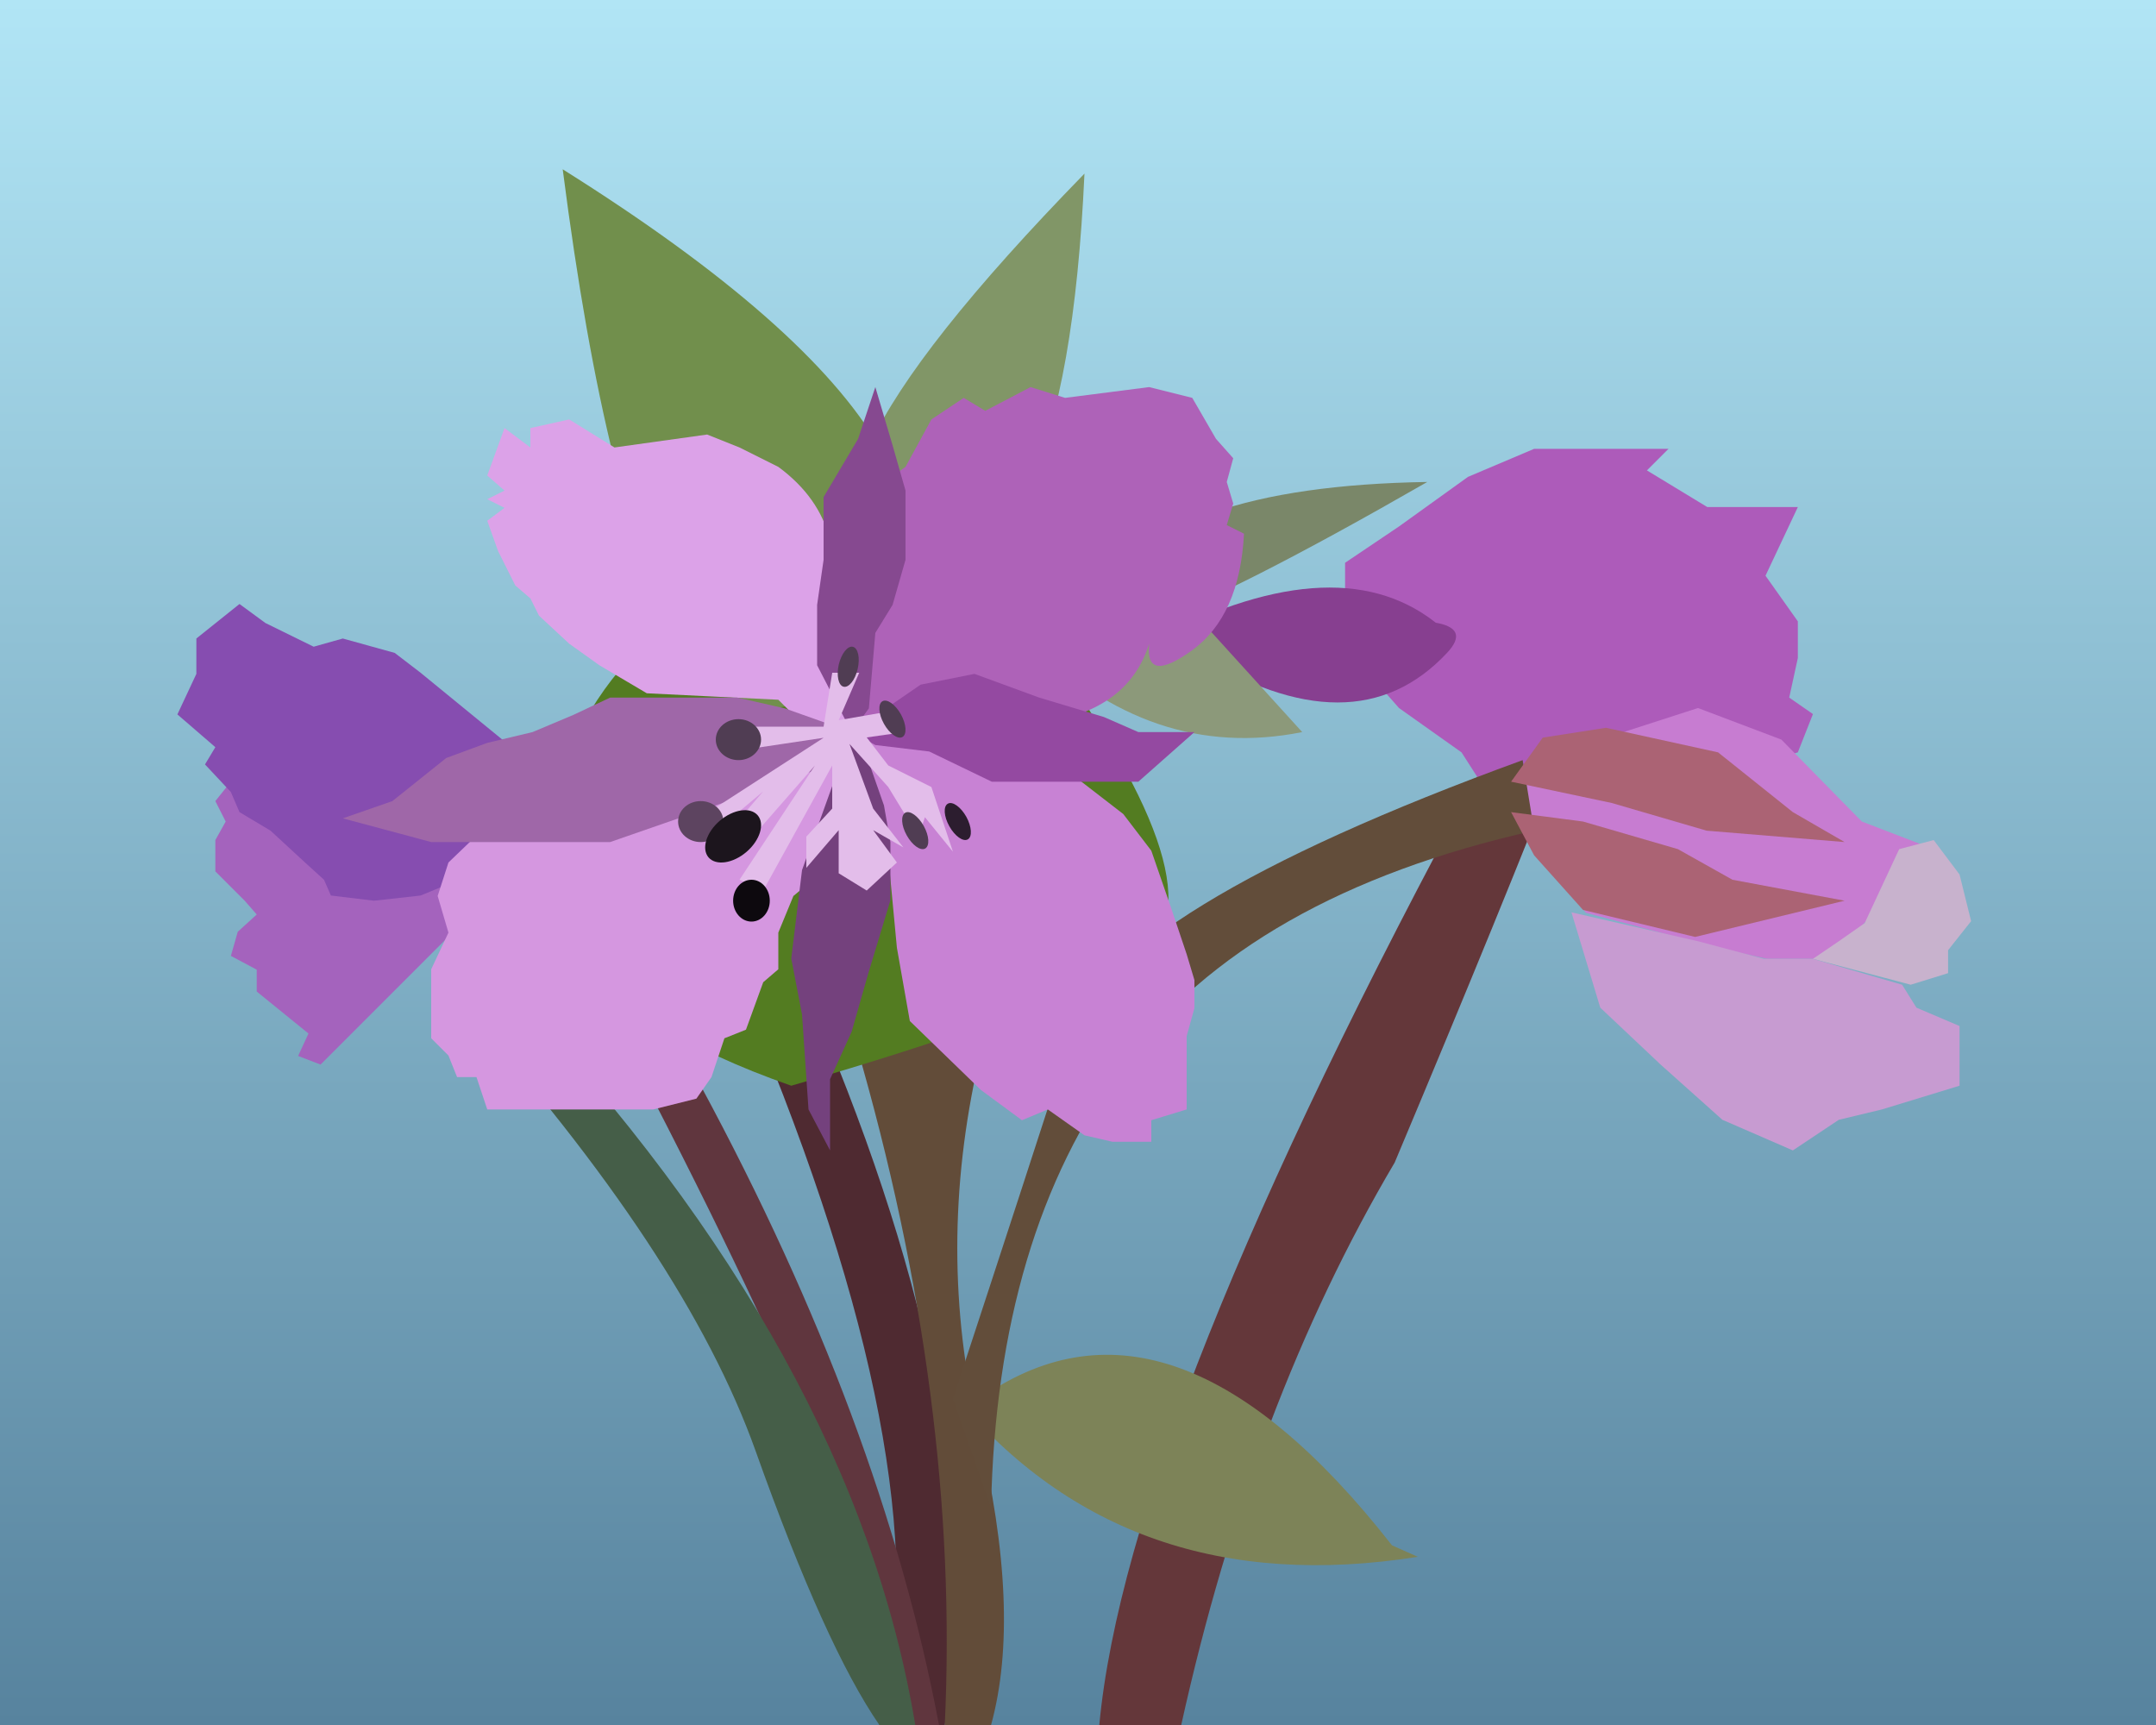 <?xml version="1.0" encoding="UTF-8" standalone="no"?>
<!DOCTYPE svg PUBLIC "-//W3C//DTD SVG 1.1//EN" "http://www.w3.org/Graphics/SVG/1.1/DTD/svg11.dtd">
<svg version="1.1" xmlns="http://www.w3.org/2000/svg" xmlns:xlink="http://www.w3.org/1999/xlink" preserveAspectRatio="xMidYMid meet" viewBox="0 0 250 200" width="250" height="200"><defs><path d="M0 0L250 0L250 200L0 200L0 0Z" id="cy4EkgAEr"></path><linearGradient id="gradientd4PL7I3Bzv" gradientUnits="userSpaceOnUse" x1="125" y1="0" x2="125" y2="200"><stop style="stop-color: #b1e5f5;stop-opacity: 1" offset="0%"></stop><stop style="stop-color: #57839e;stop-opacity: 1" offset="100%"></stop></linearGradient><path d="M136.97 200C142.47 175.14 150.72 153.4 161.72 134.79C195.72 53.96 199.06 38.78 171.72 89.25C144.39 139.72 129.64 176.64 127.47 200C128.31 224.86 131.47 224.86 136.97 200Z" id="a29Z2V4mNw"></path><path d="M161.41 179.17C144.53 157.61 128.75 151.83 114.08 161.83C98.53 145.83 97.4 145.83 110.69 161.83C123.99 177.83 141.9 184.06 164.41 180.5" id="c9JxfEhD8"></path><path d="M190.97 54.54L197.97 58.79L208.47 58.79L204.72 66.75L208.47 72.04L208.47 76.29L207.47 80.88L210.22 82.79L208.47 87.23L186.47 93.93L172.72 92.29L169.47 87.23L162.22 82.09L155.97 74.98L155.97 65.25L162.22 61.04L170.22 55.29L177.89 52.04L193.47 52.04L190.97 54.54Z" id="b6Rf33ykQW"></path><path d="M185.56 85.75L196.89 82.09L206.56 85.75L215.89 95.25L224.22 98.45L220.56 98.45L217.22 105.83L212.56 111.17L204.89 111.17L198.89 109.83L183.89 105.83L175.22 94.16L175.22 90.63L185.56 85.75Z" id="aAzq6v6Gi"></path><path d="M51.97 108.63L37.17 123.43L34.57 122.43L35.77 119.83L29.77 114.96L29.77 112.43L26.77 110.83L27.57 108.03L29.77 106.03L28.37 104.43L24.97 101.03L24.97 97.4L26.17 95.25L24.97 92.88L26.77 90.63L56.5 98.03L51.97 108.63Z" id="c3uGF6BhYd"></path><path d="M57.77 97.2L52.17 102.43L48.77 103.83L43.37 104.43L38.37 103.83L37.57 102L35.37 100L31.37 96.31L27.77 94.16L26.77 91.83L23.77 88.63L24.97 86.63L20.57 82.83L22.77 78.13L22.77 74.03L27.77 70.03L30.77 72.23L36.37 74.98L39.75 74.03L45.77 75.7L48.77 78L53.77 82.09L61.77 88.63L57.77 97.2Z" id="aKhznQ5X"></path><path d="M95.88 120.5C108.9 152.06 113.46 178.56 109.55 200C99.4 218.11 96.88 218.11 101.97 200C107.06 181.89 102.48 155.39 88.25 120.5C80.31 88.94 82.85 88.94 95.88 120.5Z" id="czt9xuxJ"></path><path d="M162.04 75.7L79.54 88.13C145.54 72.18 174.95 68.04 167.79 75.7C160.62 83.36 150.86 83.36 138.5 75.7C122.36 81.04 121.35 80.25 135.49 73.32C149.62 66.39 160.39 66.39 167.79 73.32L162.04 75.7Z" id="d1uk91muMc"></path><path d="M109.55 200C110.74 175.03 107.31 148.68 99.24 120.96L106.13 118.96L113.5 122.96C110.17 137.63 110.17 151.96 113.5 165.96C116.83 179.96 117.31 191.31 114.92 200" id="i1kYvxUv70"></path><path d="M122.25 76.38C135.92 95.54 139 107.21 131.5 111.38C124 115.54 110.75 120.38 91.75 125.88C66.92 117.21 58.17 104.63 65.5 88.13C72.83 71.63 84.58 65.54 100.75 69.88L122.25 76.38Z" id="b4E72JoAD"></path><path d="M98.75 77.31C114.25 62.59 103.08 43.37 65.25 19.63C72.08 72.79 83.25 92.02 98.75 77.31Z" id="egfXXsFLz"></path><path d="M81.25 125.88C95.25 151.82 104.46 176.53 108.88 200C107.13 213.14 105.7 213.14 104.61 200C103.51 186.86 93.89 162.68 75.75 127.46C65.42 100.46 67.25 99.93 81.25 125.88Z" id="alY43Ud9y"></path><path d="M106.13 200C101.38 171.36 85.75 143.01 59.25 114.96L53.25 116.21C70.75 135.71 82.2 153.04 87.61 168.21C93.01 183.38 97.8 193.97 101.97 200C109.49 228.64 110.88 228.64 106.13 200Z" id="c2INMrUtDw"></path><path d="M137.6 70.13C115.87 63.29 109.75 64.63 119.25 74.13C128.75 83.63 139.33 87.21 151 84.88L137.6 70.13Z" id="a16EuTjTS8"></path><path d="M114.92 174.83C115.34 153.72 120.44 136.59 130.22 123.43C140 110.28 155.89 101.24 177.89 96.31L176.56 88.13C144.78 99.71 127.32 110.39 124.19 120.17C121.05 129.94 116.49 143.94 110.5 162.17L114.92 174.83Z" id="b2icow4BKC"></path><path d="M127.5 69.13C132.33 60.63 145 56.21 165.5 55.88C135.33 73.21 122.67 77.63 127.5 69.13Z" id="bBce58sVm"></path><path d="M105 64.88C117.33 67.87 124.25 52.96 125.75 20.13C99.58 46.96 92.67 61.88 105 64.88Z" id="nbsFnBlS6"></path><path d="M102.75 96.63L104 109.88L105.5 118.38L113.75 126.38L118.5 129.88L121.5 128.63L125.75 131.63L129 132.38L133.5 132.38L133.5 129.88L137.6 128.63L137.6 123.88L137.6 120.13L138.5 116.88L138.5 113.63L137.6 110.63L135.75 105.13L133.5 98.63L130.25 94.38L124.75 90.13L119.75 87.13L113.75 87.13L98.75 84.88L102.75 96.63Z" id="a1HO7DeP5B"></path><path d="M96.25 62.63C95.42 59.29 93.42 56.46 90.25 54.13L85.75 51.88L82 50.38L71.25 51.88L66 48.63L61.5 49.63L61.5 51.88L58.5 49.63L56.5 55.13L58.5 56.88L56.5 57.88L58.5 58.88L56.5 60.38L57.75 63.88L59.75 67.88L61.5 69.38L62.5 71.38L66 74.63L69.5 77.13L75 80.38L90.25 81.13L92.75 83.63L98.75 84.88C97.92 73.38 97.08 65.96 96.25 62.63Z" id="bE1hPoja5"></path><path d="M120.25 83.88C127.25 83.04 131.58 79.96 133.25 74.63C132.92 77.79 134.58 78.04 138.25 75.38C141.92 72.71 143.92 68.21 144.25 61.88L142.25 60.88L143 58.38L142.25 55.88L143 53.13L141 50.88L138.25 46.13L133.25 44.88L123.5 46.13L119.5 44.88L114.25 47.63L111.75 46.13L108 48.63L105 54.13L102.5 55.88L101 60.88L99.5 65.63L98.75 84.88C106.08 85.04 113.25 84.71 120.25 83.88Z" id="a3SCWUwgrk"></path><path d="M96.75 96.88L95 101.38L92 103.88L90.25 108.13L90.25 112.38L88.5 113.88L86.5 119.38L84 120.38L82.5 124.88L80.75 127.38L75.75 128.63L70.75 128.63L65.75 128.63L61.25 128.63L56.5 128.63L55.25 124.88L53 124.88L52 122.38L50 120.38L50 116.63L50 112.38L52 108.13L50.75 103.88L52 100L55.25 96.88L63.75 91.38L67.5 90.63L70.75 87.13L75 86.13L84.75 86.13L98.75 84.88L96.75 96.88Z" id="bLtVL1KMk"></path><path d="M95 89.13L88.75 91.38L70.75 97.63L61.75 97.63L55.75 97.63L50 97.63L39.75 94.88L45.5 92.88L51.75 87.88L56.5 86.13L61.75 84.88L66.5 82.88L70.75 80.88L74.38 80.88L80.5 80.88L85.5 80.88L91 82.13L98.75 84.88L95 89.13Z" id="bO0Oy6ZqY"></path><path d="M100.75 82.13L101.5 73.38L103.5 70.13L105 64.9L105 56.88L103.5 51.63L101.5 44.88L99.5 50.88L95.5 57.63L95.5 64.9L94.75 70.13L94.75 77.13L98.75 84.88L100.75 82.13Z" id="f180kuAy39"></path><path d="M101.5 86.38L107.75 87.13L115 90.63L123 90.63L132 90.63L138.5 84.88L132 84.88L128 83.13L120.5 80.88L113 78.13L106.75 79.38L98.75 84.88L101.5 86.38Z" id="b22QfGjozR"></path><path d="M100.75 88.38L102.5 93.38L103.25 97.63L103.25 104.38L100.75 112.63L98.75 119.63L96.25 125.13L96.25 133.38L93.75 128.63L93 117.63L91.75 111.13L93 100.88L98.75 84.88L100.75 88.38Z" id="a5ZaikfTj"></path><path d="M96.5 78L99.63 78L97.25 83.5L103 82.5L104 85L100.5 85.5L103 88.75L108 91.25L110.5 98.75L107.25 94.75L106.5 97L103 91.25L98.5 86.25L101.25 93.75L104.75 98.25L101.25 96.25L104 100L100.5 103.25L97.25 101.25L97.25 96.25L93.5 100.62L93.5 97L96.5 93.75L96.5 88.75L88.5 103.25L85.75 102L94.5 88.75L85.75 98.75L84 97L88.5 91.75L82.25 97L81.25 94.75L95.5 85.54L85.75 87L85.75 84.25L95.5 84.25L96.5 78Z" id="a1iraIJUYb"></path><path d="M88.25 85.75C88.25 87.06 87.07 88.13 85.63 88.13C84.18 88.13 83 87.06 83 85.75C83 84.44 84.18 83.38 85.63 83.38C87.07 83.38 88.25 84.44 88.25 85.75Z" id="c1386rfT2"></path><path d="M83.88 95.25C83.88 96.56 82.7 97.63 81.25 97.63C79.8 97.63 78.63 96.56 78.63 95.25C78.63 93.94 79.8 92.88 81.25 92.88C82.7 92.88 83.88 93.94 83.88 95.25Z" id="a1H89eraJe"></path><path d="M87.86 94.53C88.71 95.52 88.13 97.42 86.56 98.77C84.98 100.12 83.02 100.4 82.16 99.41C81.31 98.41 81.89 96.51 83.46 95.16C85.04 93.82 87 93.53 87.86 94.53Z" id="a5WIuqhxo"></path><path d="M89.26 104.43C89.26 105.76 88.31 106.85 87.14 106.85C85.96 106.85 85.01 105.76 85.01 104.43C85.01 103.09 85.96 102 87.14 102C88.31 102 89.26 103.09 89.26 104.43Z" id="aadktKiFU9"></path><path d="M107.11 95.76C107.75 96.9 107.82 98.08 107.28 98.38C106.74 98.68 105.78 98 105.14 96.85C104.5 95.71 104.43 94.53 104.97 94.23C105.51 93.93 106.47 94.61 107.11 95.76Z" id="gmRYTVgIt"></path><path d="M112.05 94.7C112.68 95.85 112.76 97.02 112.22 97.32C111.68 97.63 110.72 96.94 110.08 95.8C109.44 94.65 109.36 93.48 109.91 93.18C110.45 92.87 111.41 93.56 112.05 94.7Z" id="aa442R837"></path><path d="M99.45 77.56C99.16 78.84 98.43 79.76 97.82 79.62C97.22 79.48 96.97 78.33 97.26 77.05C97.56 75.78 98.29 74.85 98.89 74.99C99.5 75.13 99.75 76.28 99.45 77.56Z" id="bfJHopNqI"></path><path d="M104.47 82.83C105.1 83.97 105.18 85.15 104.64 85.45C104.1 85.75 103.14 85.07 102.5 83.92C101.86 82.78 101.79 81.6 102.33 81.3C102.87 81 103.83 81.68 104.47 82.83Z" id="azSdDo9By"></path><path d="" id="cplvqR1P"></path><path d="" id="aGk3mwCVT"></path><path d="M186.89 93.1L197.89 96.31L213.89 97.63L207.89 94.16L199.22 87.23L186.22 84.38L178.89 85.52L175.22 90.63L186.89 93.1Z" id="a1shYP6ise"></path><path d="M177.89 99.17L183.56 105.5L196.56 108.63L213.89 104.43L200.89 102L194.56 98.45L183.56 95.25L175.22 94.16L177.89 99.17Z" id="a17EWkqwze"></path><path d="M227.22 101.39L228.56 106.8L225.89 110.17L225.89 112.83L221.56 114.17L210.22 111.17L213.22 109.13L216.22 107.03L220.22 98.45L224.22 97.4L227.22 101.39Z" id="bQ3eBWDSt"></path><path d="M196.89 109.13L204.56 111.17L210.22 111.17L220.56 114.17L222.22 116.83L227.22 118.96L227.22 125.88L218.22 128.63L213.22 129.83L207.89 133.38L199.72 129.83L192.56 123.43L185.56 116.83L182.22 105.78L196.89 109.13Z" id="b3iKEm0Qh5"></path></defs><g><g><g><use xlink:href="#cy4EkgAEr" opacity="1" fill="url(#gradientd4PL7I3Bzv)"></use></g><g><use xlink:href="#a29Z2V4mNw" opacity="1" fill="#64373a" fill-opacity="1"></use></g><g><use xlink:href="#c9JxfEhD8" opacity="1" fill="#7d8358" fill-opacity="1"></use></g><g><use xlink:href="#b6Rf33ykQW" opacity="1" fill="#ad5bba" fill-opacity="1"></use></g><g><use xlink:href="#aAzq6v6Gi" opacity="1" fill="#c77cd1" fill-opacity="1"></use></g><g><use xlink:href="#c3uGF6BhYd" opacity="1" fill="#a463bd" fill-opacity="1"></use></g><g><use xlink:href="#aKhznQ5X" opacity="1" fill="#864db0" fill-opacity="1"></use></g><g><use xlink:href="#czt9xuxJ" opacity="1" fill="#4f2a31" fill-opacity="1"></use></g><g><use xlink:href="#d1uk91muMc" opacity="1" fill="#873f90" fill-opacity="1"></use></g><g><use xlink:href="#i1kYvxUv70" opacity="1" fill="#624c39" fill-opacity="1"></use></g><g><use xlink:href="#b4E72JoAD" opacity="1" fill="#537c21" fill-opacity="1"></use></g><g><use xlink:href="#egfXXsFLz" opacity="1" fill="#718f4c" fill-opacity="1"></use></g><g><use xlink:href="#alY43Ud9y" opacity="1" fill="#60363e" fill-opacity="1"></use></g><g><use xlink:href="#c2INMrUtDw" opacity="1" fill="#455e48" fill-opacity="1"></use></g><g><use xlink:href="#a16EuTjTS8" opacity="1" fill="#8c997a" fill-opacity="1"></use></g><g><use xlink:href="#b2icow4BKC" opacity="1" fill="#624d3a" fill-opacity="1"></use></g><g><use xlink:href="#bBce58sVm" opacity="1" fill="#7a8769" fill-opacity="1"></use></g><g><use xlink:href="#nbsFnBlS6" opacity="1" fill="#819667" fill-opacity="1"></use></g><g><use xlink:href="#a1HO7DeP5B" opacity="1" fill="#c882d4" fill-opacity="1"></use></g><g><use xlink:href="#bE1hPoja5" opacity="1" fill="#dca2e8" fill-opacity="1"></use></g><g><use xlink:href="#a3SCWUwgrk" opacity="1" fill="#ae62b8" fill-opacity="1"></use></g><g><use xlink:href="#bLtVL1KMk" opacity="1" fill="#d597e0" fill-opacity="1"></use></g><g><use xlink:href="#bO0Oy6ZqY" opacity="1" fill="#9f67a8" fill-opacity="1"></use></g><g><use xlink:href="#f180kuAy39" opacity="1" fill="#864990" fill-opacity="1"></use></g><g><use xlink:href="#b22QfGjozR" opacity="1" fill="#9449a1" fill-opacity="1"></use></g><g><use xlink:href="#a5ZaikfTj" opacity="1" fill="#74417d" fill-opacity="1"></use></g><g><use xlink:href="#a1iraIJUYb" opacity="1" fill="#e3bdea" fill-opacity="1"></use></g><g><use xlink:href="#c1386rfT2" opacity="1" fill="#503d53" fill-opacity="1"></use></g><g><use xlink:href="#a1H89eraJe" opacity="1" fill="#5d4460" fill-opacity="1"></use></g><g><use xlink:href="#a5WIuqhxo" opacity="1" fill="#1c151d" fill-opacity="1"></use></g><g><use xlink:href="#aadktKiFU9" opacity="1" fill="#0d090e" fill-opacity="1"></use></g><g><use xlink:href="#gmRYTVgIt" opacity="1" fill="#503d53" fill-opacity="1"></use></g><g><use xlink:href="#aa442R837" opacity="1" fill="#2c1d2f" fill-opacity="1"></use></g><g><use xlink:href="#bfJHopNqI" opacity="1" fill="#503d53" fill-opacity="1"></use></g><g><use xlink:href="#azSdDo9By" opacity="1" fill="#503d53" fill-opacity="1"></use></g><g><g><use xlink:href="#cplvqR1P" opacity="1" fill-opacity="0" stroke="#000000" stroke-width="1" stroke-opacity="1"></use></g></g><g><g><use xlink:href="#aGk3mwCVT" opacity="1" fill-opacity="0" stroke="#000000" stroke-width="1" stroke-opacity="1"></use></g></g><g><use xlink:href="#a1shYP6ise" opacity="1" fill="#ab6374" fill-opacity="1"></use></g><g><use xlink:href="#a17EWkqwze" opacity="1" fill="#ab6374" fill-opacity="1"></use></g><g><use xlink:href="#bQ3eBWDSt" opacity="1" fill="#c8b2cd" fill-opacity="1"></use></g><g><use xlink:href="#b3iKEm0Qh5" opacity="1" fill="#c79bd1" fill-opacity="1"></use></g></g></g></svg>
